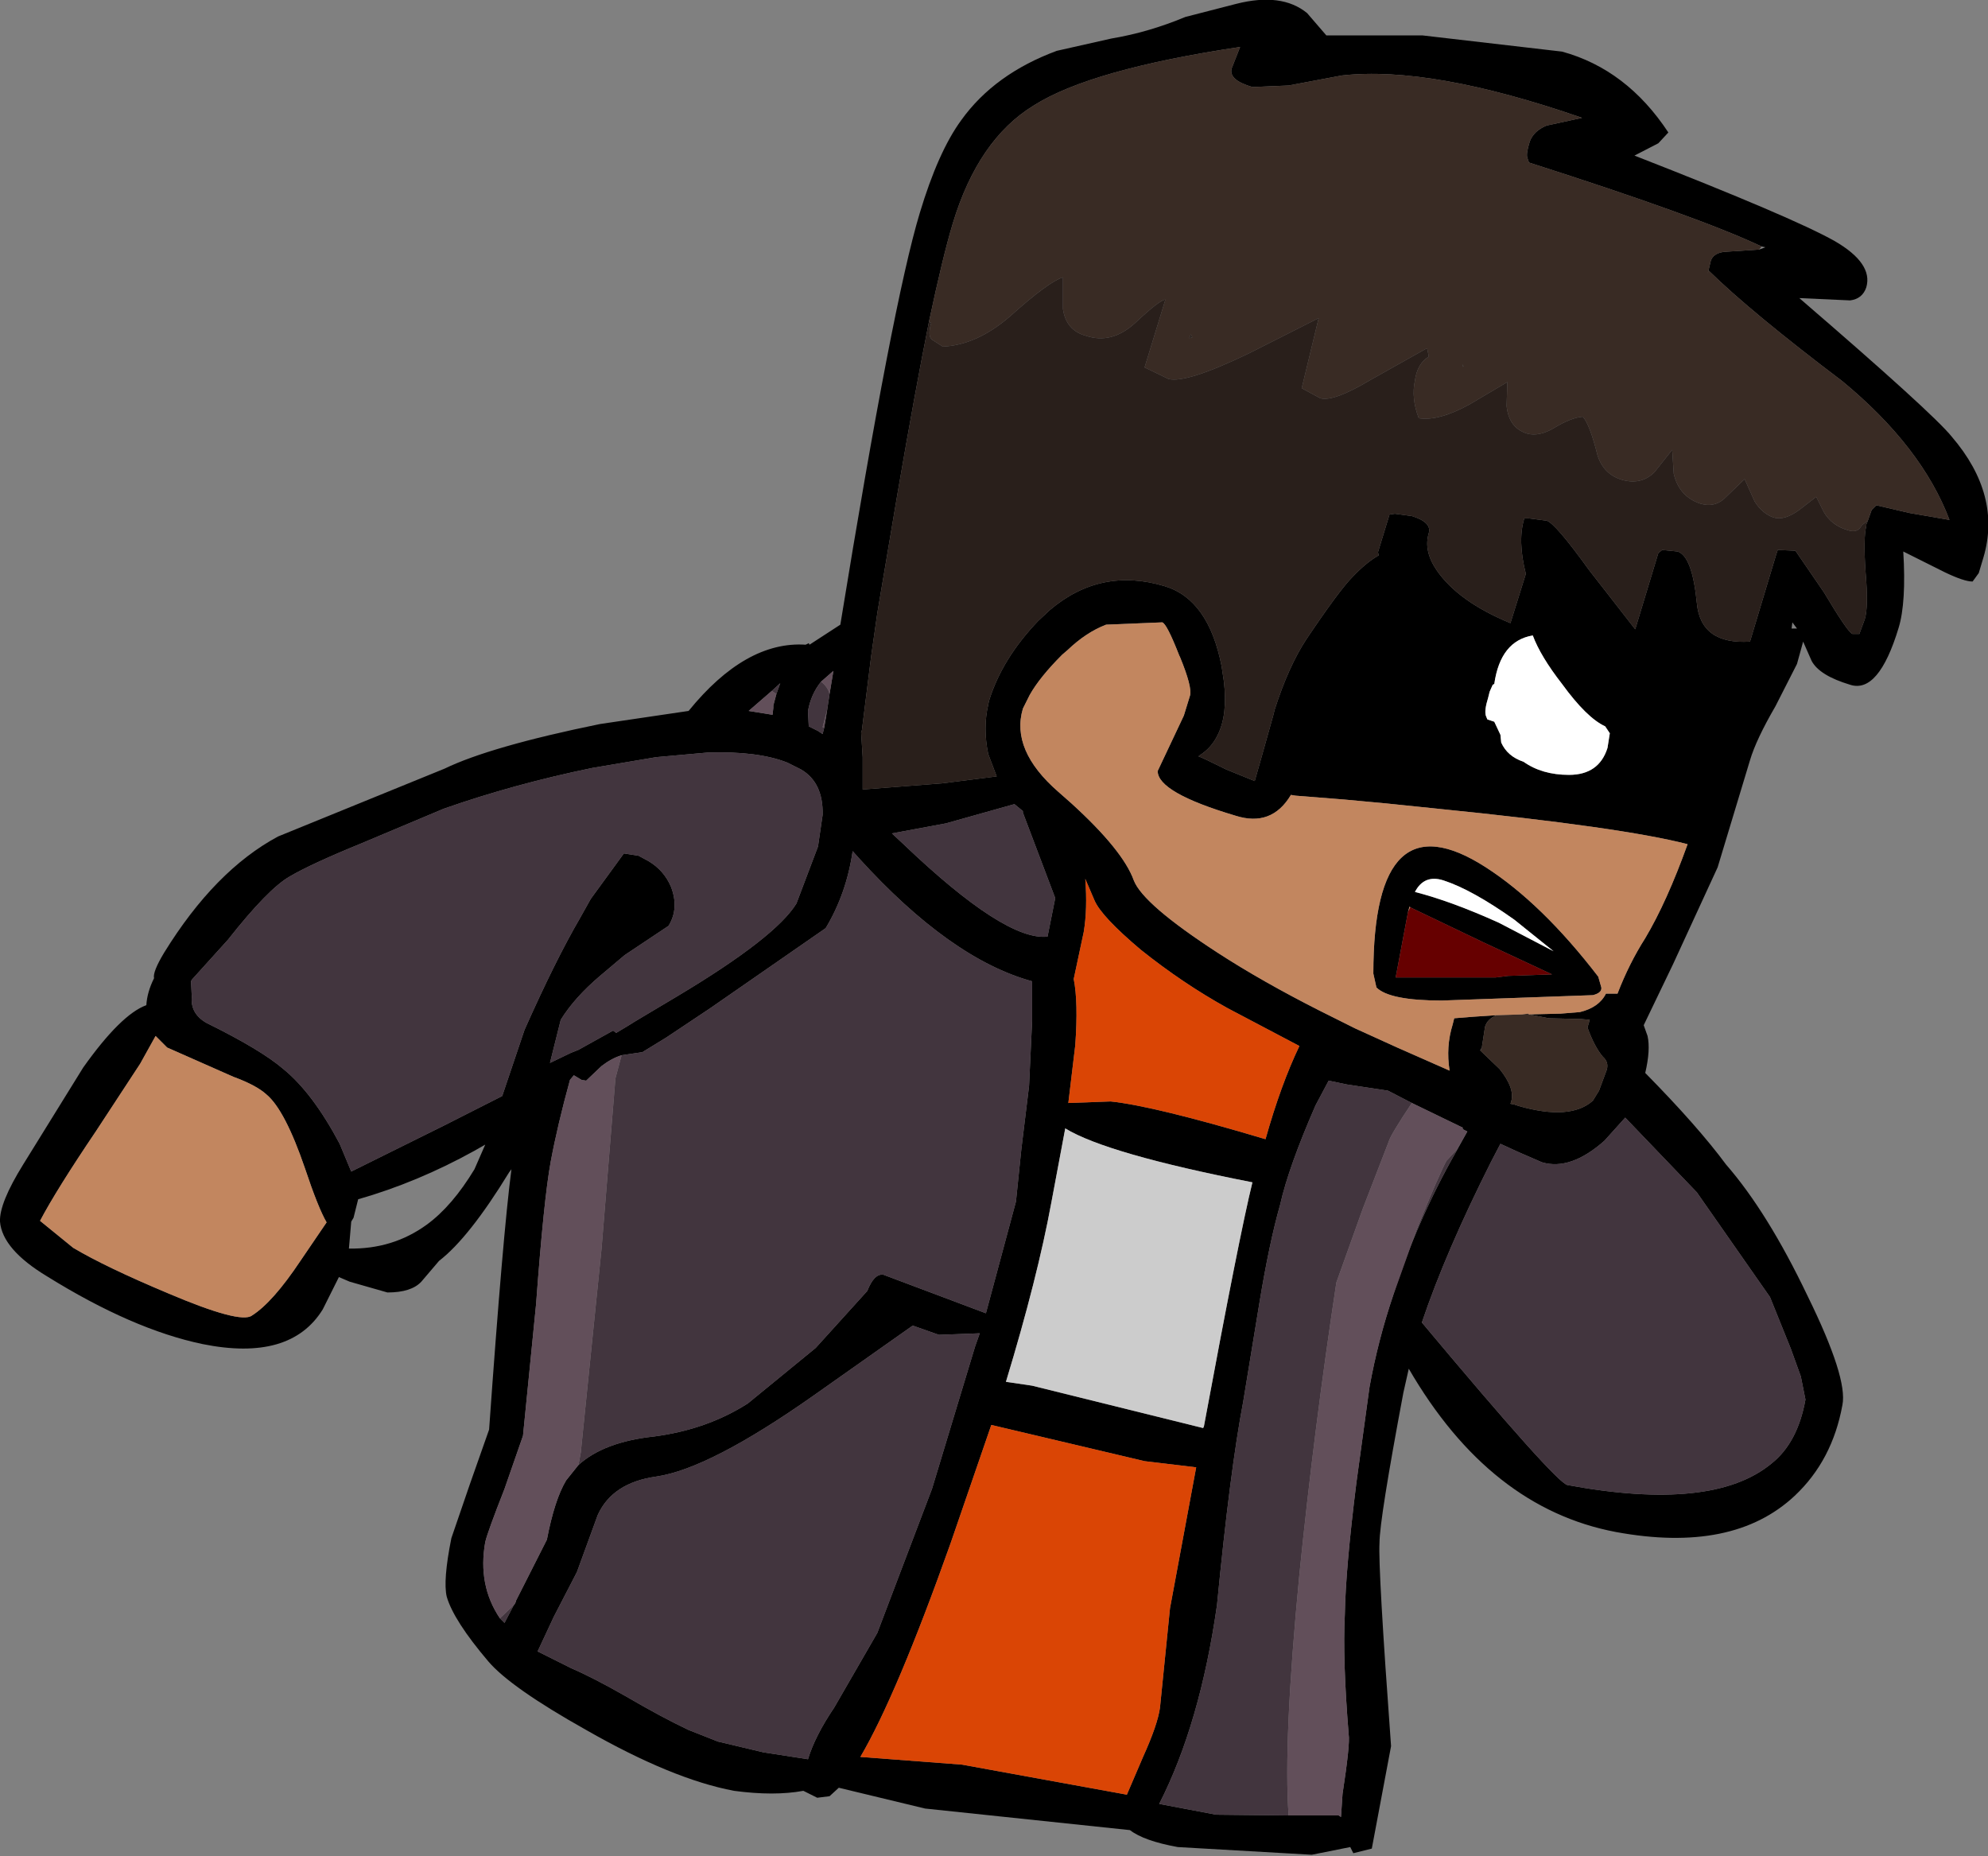 <?xml version="1.0" encoding="UTF-8" standalone="no"?>
<svg xmlns:ffdec="https://www.free-decompiler.com/flash" xmlns:xlink="http://www.w3.org/1999/xlink" ffdec:objectType="shape" height="120.5px" width="129.05px" xmlns="http://www.w3.org/2000/svg">
  <rect width="100%" height="100%" fill="#808080" stroke="none"/>
  <g transform="matrix(1.0, 0.0, 0.0, 1.0, 0.25, 10.35)">
    <path d="M80.0 -10.1 Q82.95 -10.85 84.6 -9.5 L85.85 -8.05 92.1 -8.05 101.15 -7.0 Q105.35 -5.85 108.05 -1.75 L107.4 -1.05 105.85 -0.25 Q116.1 3.75 118.85 5.3 121.35 6.75 120.9 8.3 120.65 9.05 119.85 9.15 L116.55 9.0 Q125.2 16.45 126.45 18.0 129.7 21.8 128.5 25.85 L128.2 26.85 127.8 27.4 Q127.25 27.4 126.0 26.8 L123.3 25.45 Q123.5 28.75 123.0 30.4 121.7 34.7 119.85 34.1 117.85 33.5 117.35 32.55 L116.8 31.3 116.4 32.75 115.0 35.5 Q113.75 37.65 113.35 39.0 L111.25 45.95 108.35 52.25 106.45 56.2 106.7 56.9 Q106.9 57.8 106.55 59.3 109.95 62.75 111.8 65.25 114.5 68.35 117.1 73.8 119.7 79.1 119.35 80.85 118.7 84.45 116.25 86.75 112.25 90.5 104.65 89.1 96.45 87.55 91.2 78.5 L90.85 80.05 Q89.3 88.3 89.3 89.8 89.2 91.4 90.05 103.0 L88.8 109.65 87.6 109.95 87.4 109.55 84.9 110.05 76.2 109.55 Q74.0 109.15 73.1 108.45 L59.8 107.05 54.2 105.7 53.6 106.25 52.8 106.35 51.9 105.9 Q50.0 106.25 47.4 105.9 43.4 105.15 37.8 101.95 32.9 99.2 31.45 97.5 29.2 94.85 28.75 93.3 28.5 92.25 29.05 89.5 L30.25 86.0 31.5 82.45 Q32.4 69.75 32.95 65.55 L32.8 65.75 Q30.2 70.0 28.25 71.5 L27.1 72.85 Q26.45 73.55 24.9 73.55 L22.45 72.85 21.75 72.55 20.7 74.65 Q18.6 78.05 12.9 76.9 8.35 75.95 2.8 72.5 -0.1 70.75 -0.25 68.95 -0.3 67.75 1.25 65.25 L5.15 58.95 Q7.6 55.5 9.25 54.9 9.3 54.05 9.75 53.15 9.65 52.75 10.4 51.5 13.7 46.15 17.8 43.95 L28.6 39.55 Q31.6 38.1 38.7 36.65 L44.45 35.8 Q48.15 31.25 52.05 31.5 L52.25 31.4 52.3 31.5 54.3 30.2 Q57.7 9.3 59.45 3.5 60.65 -0.5 62.15 -2.55 64.3 -5.55 68.35 -7.05 L71.9 -7.85 Q74.3 -8.25 76.7 -9.25 L80.0 -10.1 M114.1 5.65 Q110.1 3.75 99.0 0.2 L98.9 -0.1 Q98.8 -0.35 99.05 -1.15 99.3 -1.85 100.15 -2.2 L102.45 -2.7 Q92.65 -6.1 86.85 -5.45 L83.4 -4.8 81.05 -4.7 Q79.5 -5.15 79.7 -5.9 L80.25 -7.3 Q70.55 -5.85 66.85 -3.5 63.25 -1.3 61.6 4.15 60.95 6.3 60.05 10.55 59.15 15.05 58.0 21.75 L56.7 29.45 56.3 32.25 55.7 37.05 55.65 37.2 55.75 38.8 55.75 40.9 60.9 40.5 64.45 40.05 63.9 38.6 Q63.55 36.9 63.9 35.4 L63.95 35.15 Q64.8 32.4 67.15 29.95 L67.9 29.25 Q71.2 26.45 75.35 27.7 78.2 28.55 79.05 32.9 L79.2 33.9 Q79.45 36.05 78.8 37.35 78.4 38.2 77.6 38.7 L77.55 38.75 Q77.75 38.8 79.35 39.6 L81.2 40.35 81.6 38.95 82.4 36.1 82.5 35.7 Q83.4 32.9 84.55 31.15 86.7 27.95 87.55 27.1 88.45 26.15 89.25 25.7 L89.2 25.5 89.95 23.05 90.3 23.0 91.4 23.15 Q92.7 23.55 92.5 24.25 92.15 25.4 93.0 26.65 94.4 28.7 97.8 30.1 L98.8 26.9 Q98.25 24.75 98.7 23.3 L99.0 23.3 100.15 23.45 Q100.7 23.6 102.9 26.65 L105.9 30.5 107.4 25.55 107.65 25.35 108.65 25.45 Q109.6 25.75 109.9 28.8 110.15 31.5 113.35 31.3 L115.05 25.65 115.15 25.35 116.3 25.4 118.15 28.1 Q119.7 30.7 120.0 30.8 L120.45 30.8 120.8 29.85 Q121.05 29.05 120.85 26.75 120.7 24.55 120.9 23.8 L120.9 23.7 121.0 23.45 121.25 22.75 121.55 22.45 123.7 22.95 126.3 23.4 Q124.5 18.65 119.35 14.4 113.4 9.9 110.65 7.2 L110.6 7.45 110.8 6.6 Q110.95 6.1 111.65 6.0 L113.95 5.85 114.35 5.7 114.1 5.65 M96.3 36.35 L96.75 36.5 97.15 37.35 97.2 37.85 Q97.6 38.75 98.65 39.1 99.85 39.95 101.6 39.95 103.55 39.95 104.1 38.2 L104.25 37.25 103.95 36.8 Q102.75 36.25 101.15 34.05 99.75 32.25 99.25 30.9 97.15 31.25 96.75 34.05 L96.65 34.1 96.45 34.55 96.35 34.95 Q96.1 35.75 96.2 36.1 L96.3 36.35 M99.0 55.5 L101.05 55.45 102.3 55.35 Q103.55 55.05 104.0 54.15 L104.75 54.15 Q105.5 52.2 106.55 50.55 107.95 48.2 109.3 44.45 105.05 43.35 93.1 42.15 L89.7 41.8 87.0 41.55 83.85 41.3 83.55 41.25 Q82.3 43.35 79.95 42.6 74.9 41.1 74.9 39.7 L76.6 36.1 77.0 34.8 Q77.15 34.25 76.35 32.3 L76.3 32.2 Q75.5 30.15 75.2 30.05 L71.55 30.2 Q70.25 30.7 69.05 31.85 L68.7 32.15 Q67.25 33.6 66.6 34.75 L66.15 35.65 Q65.35 38.35 68.45 41.05 L69.3 41.8 Q72.65 44.85 73.35 46.8 73.95 48.35 78.8 51.5 81.65 53.35 85.4 55.25 L87.7 56.4 90.45 57.65 93.85 59.15 Q93.6 57.6 94.05 56.15 L94.15 55.75 95.4 55.65 96.9 55.55 Q96.3 55.8 96.15 56.3 L95.95 57.6 95.95 57.65 95.85 57.8 95.85 57.85 97.05 59.0 97.1 59.05 Q98.1 60.3 97.85 61.15 L97.8 61.3 98.05 61.35 98.35 61.45 Q101.7 62.4 103.15 61.1 L103.55 60.45 104.05 59.1 Q104.2 58.6 103.8 58.25 103.25 57.6 102.8 56.35 L102.95 55.85 102.4 55.8 100.3 55.75 99.0 55.5 M91.3 48.55 L91.25 48.5 91.15 48.85 90.35 53.1 96.85 53.1 97.65 53.0 100.5 52.9 96.0 50.8 91.3 48.55 M93.45 46.8 Q92.2 46.4 91.6 47.55 93.95 48.15 97.05 49.55 L100.6 51.4 98.05 49.35 Q95.3 47.4 93.45 46.8 M116.1 30.05 L116.05 30.45 116.4 30.45 116.1 30.05 M103.15 54.25 L93.35 54.6 Q89.95 54.6 89.1 53.75 L88.9 52.85 Q88.9 41.25 96.2 45.95 99.85 48.3 103.5 53.05 L103.7 53.75 Q103.75 54.1 103.15 54.25 M103.9 63.7 Q101.7 65.65 99.85 65.1 L98.35 64.45 97.15 63.9 96.55 65.05 Q93.6 70.9 92.05 75.5 100.75 85.9 101.5 86.05 110.95 87.8 114.75 84.65 116.45 83.3 116.95 80.5 L116.65 79.0 116.0 77.2 114.65 73.85 109.9 67.05 105.25 62.2 103.9 63.7 M91.4 61.25 L89.85 60.45 87.2 60.05 86.0 59.8 85.15 61.4 Q83.4 65.4 82.85 67.85 82.15 70.3 81.5 74.25 L80.45 80.65 Q79.6 85.1 78.75 93.85 77.65 101.55 75.0 106.75 L78.7 107.45 83.4 107.5 83.65 107.5 86.65 107.5 86.8 107.6 86.9 106.1 Q87.4 102.85 87.3 102.25 86.9 97.35 87.05 94.45 87.1 91.5 87.8 85.9 L88.65 79.7 Q89.2 76.65 90.2 73.7 91.7 68.95 94.25 64.45 L95.0 63.1 94.7 62.95 94.7 62.85 91.4 61.25 M84.1 57.55 L79.45 55.1 Q76.55 53.5 73.8 51.3 71.25 49.15 70.8 48.1 L70.2 46.7 Q70.35 48.65 70.1 50.15 L69.45 53.2 Q69.75 54.7 69.55 57.5 L69.1 61.25 71.85 61.15 Q74.7 61.45 81.9 63.6 82.9 60.05 84.1 57.55 M53.05 33.9 Q52.4 34.7 52.2 35.8 L52.25 36.8 52.85 37.1 53.15 37.3 53.25 36.9 53.45 35.7 53.6 34.7 53.85 33.2 53.05 33.9 M49.85 34.5 L48.35 35.8 49.9 36.05 49.95 35.6 49.95 35.45 50.15 34.7 50.4 34.0 49.85 34.5 M41.2 45.2 L41.85 45.55 Q42.85 46.15 43.3 47.2 43.85 48.6 43.15 49.75 L40.3 51.65 38.7 53.0 Q37.05 54.4 36.15 55.85 L35.45 58.65 36.8 58.0 37.3 57.8 39.55 56.55 39.75 56.7 40.5 56.25 40.9 56.0 41.4 55.7 43.75 54.3 Q50.1 50.5 51.45 48.3 L52.85 44.6 53.15 42.55 Q53.2 40.45 51.75 39.6 L50.85 39.15 Q48.95 38.4 45.7 38.5 L42.35 38.8 38.2 39.5 Q33.1 40.55 28.55 42.15 L23.2 44.4 Q19.9 45.75 18.55 46.55 17.15 47.35 14.55 50.65 L12.2 53.25 12.15 53.35 12.2 54.35 Q12.1 55.45 13.15 56.05 16.7 57.8 18.15 59.05 20.05 60.6 21.8 63.9 L22.55 65.7 28.6 62.7 32.35 60.8 33.8 56.5 Q35.8 52.0 37.4 49.25 L38.1 48.0 40.25 45.05 41.2 45.2 M37.3 84.75 Q38.95 83.25 42.2 82.9 45.65 82.45 48.3 80.75 L52.7 77.15 56.05 73.45 Q56.5 72.3 57.1 72.4 L63.75 74.9 65.7 67.65 66.05 64.25 66.55 60.15 66.75 55.9 66.75 53.35 Q61.45 51.9 55.5 45.35 L55.1 44.9 Q54.7 47.65 53.35 49.9 L45.85 55.1 43.0 57.0 41.45 57.95 40.1 58.15 Q39.45 58.35 38.8 58.85 L37.8 59.8 37.5 59.75 37.0 59.45 36.75 59.75 Q35.95 62.65 35.5 65.05 35.05 67.5 34.55 74.3 L33.7 82.85 32.5 86.3 Q31.4 89.1 31.25 89.75 30.75 92.55 32.2 94.7 L32.5 95.0 33.1 93.85 33.15 93.8 33.25 93.6 33.25 93.55 35.25 89.6 Q35.75 87.0 36.5 85.75 L36.9 85.25 37.3 84.75 M58.4 44.45 Q65.0 50.75 67.75 50.45 L68.25 47.95 66.15 42.4 66.15 42.3 65.6 41.85 61.15 43.1 57.65 43.75 58.4 44.45 M22.55 68.95 L22.4 70.7 Q25.25 70.75 27.45 69.15 29.1 67.95 30.55 65.55 L31.25 63.95 30.55 64.35 Q26.85 66.4 23.0 67.5 L22.7 68.7 22.55 68.95 M14.9 59.55 L10.6 57.65 9.85 56.9 8.85 58.7 6.0 63.05 Q3.4 66.9 2.35 68.9 L4.5 70.65 Q6.6 71.9 10.65 73.6 15.35 75.6 16.1 75.05 17.45 74.2 19.25 71.5 L20.95 69.0 Q20.4 68.05 19.55 65.5 18.25 61.7 17.05 60.7 16.4 60.1 14.9 59.55 M37.2 91.7 L35.7 94.6 34.65 96.85 36.85 97.95 Q38.25 98.55 40.35 99.75 42.75 101.15 44.45 101.95 L46.35 102.7 49.3 103.4 52.2 103.85 Q52.65 102.35 53.9 100.5 L56.7 95.65 60.25 86.3 63.05 77.05 63.35 76.2 60.7 76.3 59.0 75.7 52.55 80.25 Q45.8 85.0 42.35 85.5 39.5 85.9 38.55 88.0 L37.2 91.7 M68.0 67.7 Q67.1 72.6 65.05 79.35 L66.75 79.6 77.85 82.35 77.9 82.25 Q80.2 69.85 81.05 66.4 71.6 64.55 68.9 62.9 L68.0 67.7 M74.05 84.5 L64.1 82.15 61.45 89.85 Q57.95 99.7 55.6 103.7 L62.2 104.2 72.9 106.15 73.95 103.7 Q74.9 101.6 75.05 100.5 L75.7 94.05 77.4 84.9 74.05 84.5" fill="#000000" fill-rule="evenodd" stroke="none"/>
    <path d="M84.1 57.55 Q82.9 60.05 81.9 63.6 74.7 61.45 71.85 61.15 L69.1 61.25 69.55 57.5 Q69.75 54.7 69.45 53.2 L70.1 50.15 Q70.35 48.65 70.2 46.7 L70.8 48.1 Q71.25 49.15 73.8 51.3 76.55 53.5 79.45 55.1 L84.1 57.55 M74.05 84.5 L77.4 84.9 75.7 94.05 75.05 100.5 Q74.9 101.6 73.95 103.7 L72.9 106.15 62.2 104.2 55.6 103.7 Q57.95 99.7 61.45 89.85 L64.1 82.15 74.05 84.5" fill="#da4505" fill-rule="evenodd" stroke="none"/>
    <path d="M95.85 57.85 L95.85 57.8 95.95 57.65 95.85 57.85 M103.9 63.7 L105.25 62.2 109.9 67.05 114.65 73.85 116.0 77.2 116.65 79.0 116.95 80.5 Q116.45 83.3 114.75 84.65 110.95 87.8 101.5 86.05 100.75 85.9 92.05 75.5 93.6 70.9 96.55 65.05 L97.15 63.9 98.35 64.45 99.85 65.1 Q101.7 65.65 103.9 63.7 M83.4 107.5 L78.7 107.45 75.0 106.75 Q77.65 101.55 78.75 93.85 79.6 85.1 80.45 80.65 L81.5 74.25 Q82.15 70.3 82.85 67.85 83.4 65.4 85.15 61.4 L86.0 59.8 87.2 60.05 89.85 60.45 91.4 61.25 Q90.0 63.35 89.9 63.75 L88.2 68.15 86.5 72.9 Q85.05 82.45 84.1 91.85 83.05 102.7 83.4 107.5 M95.0 63.1 L94.25 64.45 Q91.7 68.95 90.2 73.7 L91.7 69.5 Q93.2 65.8 93.65 65.0 L94.3 64.3 95.0 63.1 M53.25 36.9 L53.15 37.3 52.85 37.1 52.25 36.8 52.2 35.8 Q52.4 34.7 53.05 33.9 53.5 34.25 53.6 34.7 L53.45 35.7 53.15 36.85 53.25 36.9 M50.15 34.7 L49.85 34.5 50.4 34.0 50.15 34.7 M41.2 45.2 L40.25 45.05 38.1 48.0 37.4 49.25 Q35.8 52.0 33.8 56.5 L32.35 60.8 28.6 62.7 22.55 65.7 21.8 63.9 Q20.05 60.6 18.15 59.05 16.7 57.8 13.15 56.05 12.1 55.45 12.2 54.35 L12.15 53.35 12.2 53.25 14.55 50.65 Q17.15 47.35 18.55 46.55 19.9 45.75 23.2 44.4 L28.55 42.15 Q33.1 40.55 38.2 39.5 L42.35 38.8 45.7 38.5 Q48.95 38.4 50.85 39.15 L51.75 39.6 Q53.2 40.45 53.15 42.55 L52.85 44.6 51.45 48.3 Q50.1 50.5 43.75 54.3 L41.4 55.7 40.9 56.0 40.5 56.25 39.75 56.7 39.55 56.55 37.3 57.8 36.8 58.0 35.45 58.65 36.15 55.85 Q37.05 54.4 38.7 53.0 L40.3 51.65 43.15 49.75 Q43.85 48.6 43.3 47.2 42.85 46.15 41.85 45.55 L41.2 45.2 M40.1 58.15 L41.45 57.95 43.0 57.0 45.85 55.1 53.35 49.9 Q54.7 47.65 55.1 44.9 L55.5 45.35 Q61.45 51.9 66.75 53.35 L66.75 55.9 66.55 60.15 66.05 64.25 65.7 67.65 63.75 74.9 57.1 72.4 Q56.5 72.3 56.05 73.45 L52.7 77.15 48.3 80.75 Q45.65 82.45 42.2 82.9 38.95 83.25 37.3 84.75 L37.45 83.95 38.8 70.7 39.7 59.65 40.1 58.15 M33.1 93.85 L32.5 95.0 32.2 94.7 33.1 93.85 M58.4 44.45 L57.65 43.75 61.15 43.1 65.6 41.85 66.15 42.3 66.15 42.4 68.25 47.95 67.75 50.45 Q65.0 50.75 58.4 44.45 M37.2 91.7 L38.55 88.0 Q39.5 85.9 42.35 85.5 45.8 85.0 52.55 80.25 L59.0 75.7 60.7 76.3 63.35 76.2 63.05 77.05 60.25 86.3 56.7 95.65 53.9 100.5 Q52.65 102.35 52.2 103.85 L49.3 103.4 46.35 102.7 44.45 101.95 Q42.75 101.15 40.35 99.75 38.25 98.55 36.85 97.95 L34.65 96.85 35.7 94.6 37.2 91.7" fill="#42353e" fill-rule="evenodd" stroke="none"/>
    <path d="M83.4 107.5 Q83.05 102.7 84.1 91.85 85.05 82.45 86.5 72.9 L88.2 68.15 89.9 63.75 Q90.0 63.35 91.4 61.25 L94.7 62.85 94.7 62.95 95.0 63.1 94.3 64.3 93.65 65.0 Q93.2 65.8 91.7 69.5 L90.2 73.7 Q89.2 76.65 88.65 79.7 L87.8 85.9 Q87.1 91.5 87.05 94.45 86.9 97.35 87.3 102.25 87.4 102.85 86.9 106.1 L86.8 107.6 86.65 107.5 83.65 107.5 83.4 107.5 M53.25 36.9 L53.15 36.85 53.45 35.7 53.25 36.9 M53.6 34.7 Q53.5 34.25 53.05 33.9 L53.85 33.2 53.6 34.7 M50.15 34.7 L49.95 35.45 49.95 35.6 49.9 36.05 48.35 35.8 49.85 34.5 50.15 34.7 M40.1 58.15 L39.7 59.65 38.8 70.7 37.45 83.95 37.3 84.75 36.9 85.25 36.5 85.75 Q35.75 87.0 35.25 89.6 L33.25 93.55 33.25 93.6 33.15 93.8 33.1 93.85 32.2 94.7 Q30.75 92.55 31.25 89.75 31.4 89.1 32.5 86.3 L33.7 82.85 34.55 74.3 Q35.05 67.5 35.5 65.05 35.95 62.65 36.75 59.75 L37.0 59.45 37.5 59.75 37.8 59.8 38.8 58.85 Q39.45 58.35 40.1 58.15" fill="#624f5a" fill-rule="evenodd" stroke="none"/>
    <path d="M68.0 67.7 L68.9 62.9 Q71.6 64.55 81.05 66.4 80.2 69.85 77.9 82.25 L77.85 82.35 66.75 79.6 65.05 79.35 Q67.1 72.6 68.0 67.7" fill="#cccccc" fill-rule="evenodd" stroke="none"/>
    <path d="M60.05 10.55 Q60.95 6.3 61.6 4.15 63.25 -1.3 66.85 -3.5 70.55 -5.85 80.25 -7.3 L79.7 -5.9 Q79.5 -5.15 81.05 -4.7 L83.4 -4.8 86.85 -5.45 Q92.65 -6.1 102.45 -2.7 L100.15 -2.2 Q99.3 -1.85 99.05 -1.15 98.8 -0.35 98.9 -0.1 L99.0 0.2 Q110.1 3.75 114.1 5.65 L113.95 5.85 111.65 6.0 Q110.95 6.1 110.8 6.6 L110.6 7.45 110.65 7.2 Q113.4 9.9 119.35 14.4 124.5 18.65 126.3 23.4 L123.7 22.95 121.55 22.45 121.25 22.75 121.0 23.45 120.6 23.75 Q120.35 24.3 119.65 24.05 118.65 23.75 118.15 22.9 L117.65 21.9 116.55 22.75 Q115.6 23.45 114.9 23.25 114.15 23.0 113.65 22.2 L113.0 20.75 111.65 22.05 Q111.0 22.6 110.15 22.35 108.75 21.9 108.4 20.4 L108.3 18.85 107.15 20.3 Q106.3 21.15 105.05 20.8 103.85 20.45 103.45 19.2 102.95 17.2 102.5 16.7 101.75 16.75 100.6 17.45 99.65 18.0 98.9 17.8 97.7 17.45 97.55 16.0 L97.6 14.45 95.15 15.9 Q93.15 17.0 91.85 16.8 91.35 15.5 91.6 14.35 91.75 13.25 92.5 12.8 L92.4 12.3 92.3 12.3 88.65 14.35 Q86.3 15.75 85.45 15.5 L84.25 14.85 85.35 10.3 80.8 12.6 Q76.75 14.55 75.6 14.25 L74.05 13.5 75.4 9.1 Q75.05 9.1 73.4 10.65 71.9 12.0 70.25 11.45 68.95 11.1 68.75 9.7 L68.75 7.65 Q67.8 7.95 65.3 10.2 63.15 12.05 60.95 12.15 L60.25 11.7 Q59.95 11.45 60.2 10.6 L60.05 10.55 M94.7 13.3 L94.7 13.45 94.75 13.45 94.7 13.3 M96.9 55.55 L98.55 55.5 98.95 55.45 99.0 55.5 100.3 55.75 102.4 55.8 102.95 55.85 102.8 56.35 Q103.25 57.6 103.8 58.25 104.2 58.6 104.05 59.1 L103.55 60.45 103.15 61.1 Q101.7 62.4 98.35 61.45 L98.05 61.35 97.8 61.3 97.85 61.15 Q98.1 60.3 97.1 59.05 L97.05 59.0 95.85 57.85 95.95 57.65 95.95 57.6 96.15 56.3 Q96.3 55.8 96.9 55.55 M76.95 11.6 L77.15 11.55 77.05 11.35 76.95 11.6" fill="#392b24" fill-rule="evenodd" stroke="none"/>
    <path d="M60.05 10.55 L60.2 10.6 Q59.95 11.45 60.25 11.7 L60.95 12.15 Q63.15 12.05 65.3 10.2 67.8 7.95 68.75 7.65 L68.75 9.7 Q68.95 11.1 70.25 11.45 71.9 12.0 73.4 10.65 75.05 9.1 75.4 9.1 L74.05 13.5 75.6 14.25 Q76.75 14.55 80.8 12.6 L85.35 10.3 84.25 14.85 85.45 15.5 Q86.3 15.75 88.65 14.35 L92.3 12.3 92.4 12.3 92.5 12.8 Q91.75 13.25 91.6 14.35 91.35 15.5 91.85 16.8 93.15 17.0 95.15 15.9 L97.6 14.45 97.55 16.0 Q97.7 17.45 98.9 17.8 99.65 18.0 100.6 17.45 101.75 16.75 102.5 16.7 102.95 17.2 103.45 19.2 103.85 20.45 105.05 20.8 106.3 21.15 107.15 20.3 L108.3 18.85 108.4 20.4 Q108.75 21.9 110.15 22.35 111.0 22.6 111.65 22.05 L113.0 20.75 113.65 22.2 Q114.15 23.0 114.9 23.25 115.6 23.45 116.55 22.75 L117.65 21.9 118.15 22.9 Q118.65 23.75 119.65 24.05 120.35 24.3 120.6 23.75 L121.0 23.45 120.9 23.7 120.9 23.8 Q120.7 24.55 120.85 26.75 121.05 29.05 120.8 29.85 L120.45 30.8 120.0 30.8 Q119.7 30.7 118.15 28.1 L116.3 25.4 115.15 25.35 115.05 25.65 113.35 31.3 Q110.15 31.5 109.9 28.8 109.6 25.75 108.65 25.45 L107.65 25.35 107.4 25.55 105.9 30.5 102.9 26.65 Q100.7 23.6 100.15 23.45 L99.0 23.3 98.7 23.3 Q98.25 24.75 98.8 26.9 L97.8 30.1 Q94.4 28.7 93.0 26.65 92.15 25.4 92.5 24.25 92.7 23.55 91.4 23.15 L90.3 23.0 89.95 23.05 89.2 25.5 89.25 25.7 Q88.45 26.15 87.55 27.1 86.7 27.95 84.55 31.15 83.4 32.9 82.5 35.7 L82.4 36.1 81.6 38.95 81.2 40.35 79.35 39.6 Q77.75 38.8 77.55 38.75 L77.6 38.7 Q78.4 38.2 78.8 37.35 79.45 36.05 79.2 33.9 L79.05 32.9 Q78.2 28.55 75.35 27.7 71.2 26.45 67.9 29.25 L67.15 29.95 Q64.8 32.4 63.95 35.15 L63.9 35.4 Q63.55 36.9 63.9 38.6 L64.45 40.05 60.9 40.5 55.75 40.9 55.75 38.8 55.65 37.2 55.7 37.05 56.3 32.25 56.7 29.45 58.0 21.75 Q59.15 15.05 60.05 10.55 M94.7 13.3 L94.75 13.45 94.7 13.45 94.7 13.3 M76.95 11.6 L77.05 11.35 77.15 11.55 76.95 11.6" fill="#291f1b" fill-rule="evenodd" stroke="none"/>
    <path d="M96.3 36.35 L96.2 36.1 Q96.1 35.75 96.35 34.95 L96.45 34.55 96.65 34.1 96.75 34.05 Q97.15 31.25 99.25 30.9 99.75 32.25 101.15 34.05 102.75 36.25 103.95 36.8 L104.25 37.25 104.1 38.2 Q103.55 39.95 101.6 39.95 99.85 39.95 98.65 39.1 97.6 38.75 97.2 37.85 L97.15 37.35 96.75 36.5 96.3 36.35 M93.45 46.8 Q95.3 47.4 98.05 49.35 L100.6 51.4 97.05 49.55 Q93.95 48.15 91.6 47.55 92.2 46.4 93.45 46.8" fill="#ffffff" fill-rule="evenodd" stroke="none"/>
    <path d="M96.9 55.55 L95.4 55.65 94.15 55.75 94.05 56.15 Q93.6 57.6 93.85 59.15 L90.45 57.65 87.7 56.4 85.4 55.25 Q81.65 53.35 78.8 51.5 73.95 48.35 73.35 46.8 72.65 44.85 69.3 41.8 L68.45 41.05 Q65.35 38.35 66.15 35.65 L66.6 34.75 Q67.25 33.6 68.7 32.15 L69.05 31.85 Q70.25 30.7 71.55 30.2 L75.2 30.05 Q75.5 30.15 76.3 32.2 L76.35 32.3 Q77.15 34.25 77.0 34.8 L76.6 36.1 74.9 39.7 Q74.9 41.1 79.95 42.6 82.3 43.35 83.55 41.25 L83.85 41.3 87.0 41.55 89.7 41.8 93.1 42.15 Q105.05 43.35 109.3 44.45 107.95 48.2 106.55 50.55 105.5 52.2 104.75 54.15 L104.0 54.15 Q103.55 55.05 102.3 55.35 L101.05 55.45 99.0 55.5 98.95 55.45 98.55 55.5 96.9 55.55 M91.3 48.55 L91.15 48.85 91.25 48.5 91.3 48.55 M103.15 54.25 Q103.75 54.1 103.7 53.75 L103.5 53.05 Q99.85 48.3 96.2 45.95 88.9 41.25 88.9 52.85 L89.1 53.75 Q89.95 54.6 93.35 54.6 L103.15 54.25 M14.9 59.55 Q16.4 60.1 17.05 60.7 18.25 61.7 19.55 65.5 20.4 68.05 20.95 69.0 L19.25 71.5 Q17.45 74.2 16.1 75.05 15.35 75.6 10.65 73.6 6.6 71.9 4.5 70.65 L2.35 68.9 Q3.4 66.9 6.0 63.05 L8.85 58.7 9.85 56.9 10.6 57.65 14.9 59.55" fill="#c2865f" fill-rule="evenodd" stroke="none"/>
    <path d="M91.15 48.85 L91.3 48.55 96.0 50.8 100.5 52.9 97.65 53.0 96.85 53.1 90.35 53.1 91.15 48.85" fill="#660000" fill-rule="evenodd" stroke="none"/>
  </g>
</svg>

